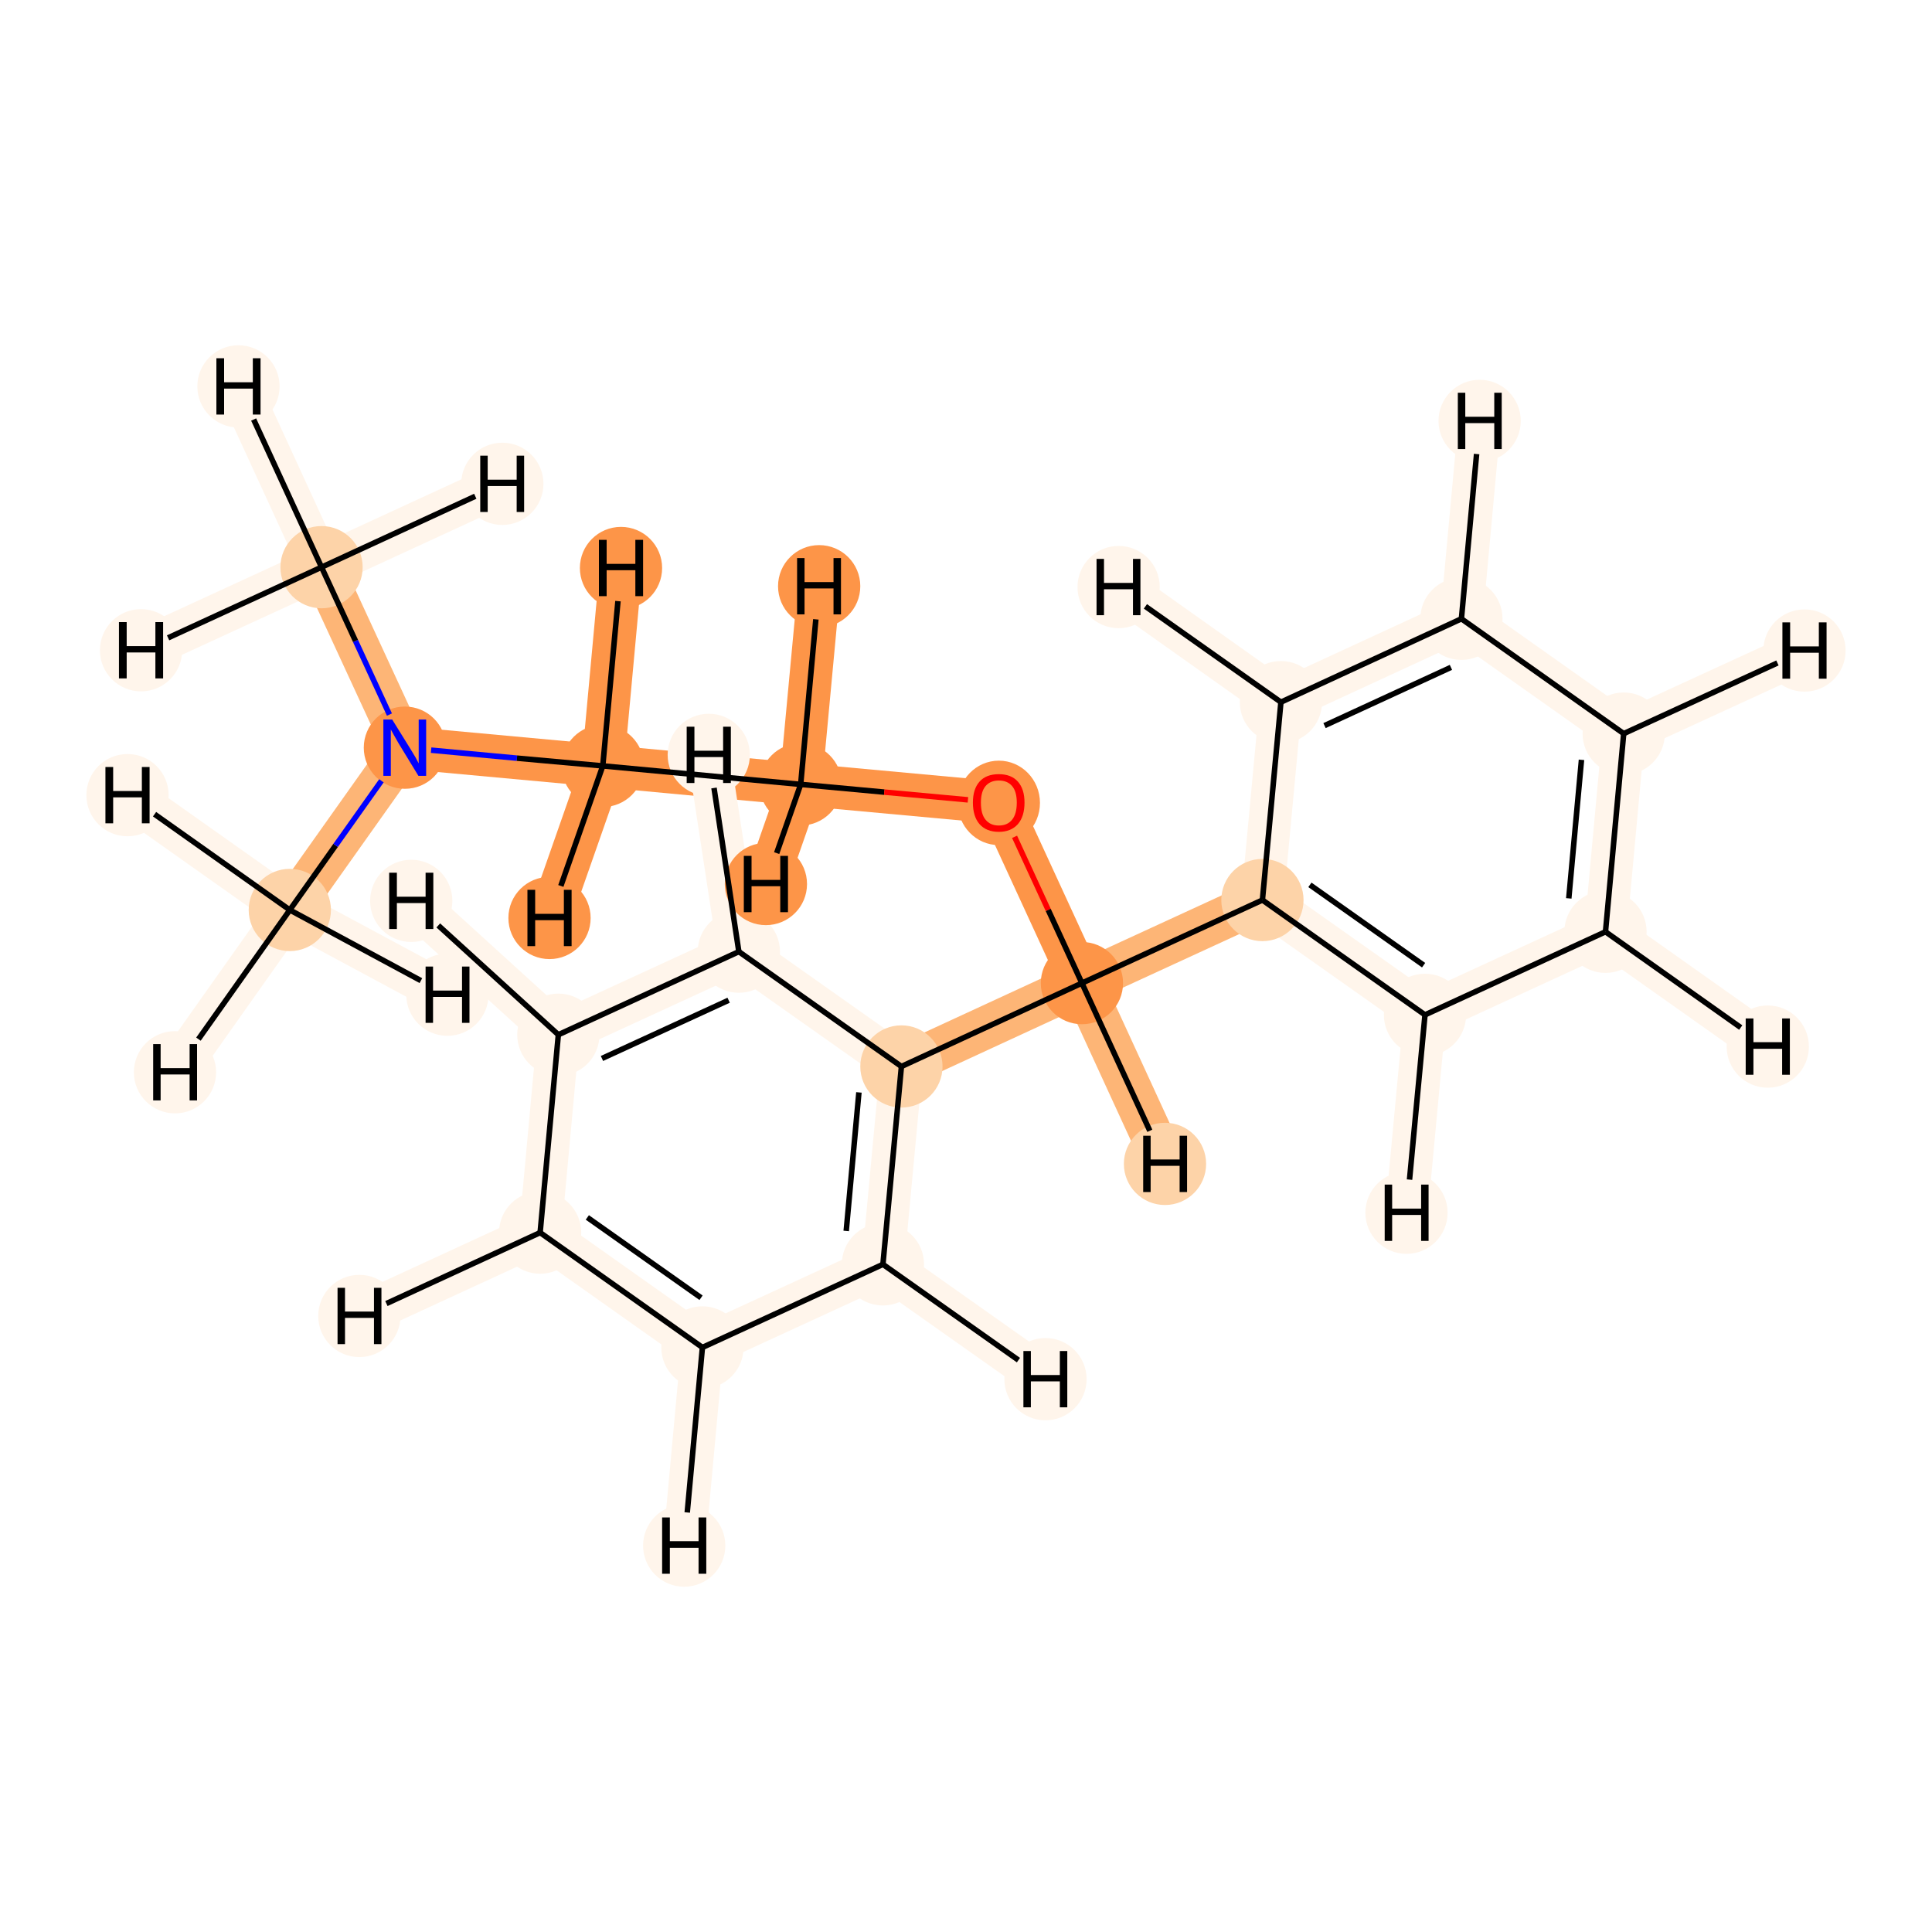<?xml version='1.0' encoding='iso-8859-1'?>
<svg version='1.1' baseProfile='full'
              xmlns='http://www.w3.org/2000/svg'
                      xmlns:rdkit='http://www.rdkit.org/xml'
                      xmlns:xlink='http://www.w3.org/1999/xlink'
                  xml:space='preserve'
width='700px' height='700px' viewBox='0 0 700 700'>
<!-- END OF HEADER -->
<rect style='opacity:1.0;fill:#FFFFFF;stroke:none' width='700.0' height='700.0' x='0.0' y='0.0'> </rect>
<path d='M 105.0,329.7 L 146.7,270.9' style='fill:none;fill-rule:evenodd;stroke:#FDB576;stroke-width:15.4px;stroke-linecap:butt;stroke-linejoin:miter;stroke-opacity:1' />
<path d='M 105.0,329.7 L 63.4,388.5' style='fill:none;fill-rule:evenodd;stroke:#FFF5EB;stroke-width:15.4px;stroke-linecap:butt;stroke-linejoin:miter;stroke-opacity:1' />
<path d='M 105.0,329.7 L 46.2,288.1' style='fill:none;fill-rule:evenodd;stroke:#FFF5EB;stroke-width:15.4px;stroke-linecap:butt;stroke-linejoin:miter;stroke-opacity:1' />
<path d='M 105.0,329.7 L 162.1,360.4' style='fill:none;fill-rule:evenodd;stroke:#FFF5EB;stroke-width:15.4px;stroke-linecap:butt;stroke-linejoin:miter;stroke-opacity:1' />
<path d='M 146.7,270.9 L 218.4,277.5' style='fill:none;fill-rule:evenodd;stroke:#FD9548;stroke-width:15.4px;stroke-linecap:butt;stroke-linejoin:miter;stroke-opacity:1' />
<path d='M 146.7,270.9 L 116.5,205.5' style='fill:none;fill-rule:evenodd;stroke:#FDB576;stroke-width:15.4px;stroke-linecap:butt;stroke-linejoin:miter;stroke-opacity:1' />
<path d='M 218.4,277.5 L 290.1,284.2' style='fill:none;fill-rule:evenodd;stroke:#FD9548;stroke-width:15.4px;stroke-linecap:butt;stroke-linejoin:miter;stroke-opacity:1' />
<path d='M 218.4,277.5 L 199.1,332.6' style='fill:none;fill-rule:evenodd;stroke:#FD9548;stroke-width:15.4px;stroke-linecap:butt;stroke-linejoin:miter;stroke-opacity:1' />
<path d='M 218.4,277.5 L 225.0,205.8' style='fill:none;fill-rule:evenodd;stroke:#FD9548;stroke-width:15.4px;stroke-linecap:butt;stroke-linejoin:miter;stroke-opacity:1' />
<path d='M 290.1,284.2 L 361.9,290.8' style='fill:none;fill-rule:evenodd;stroke:#FD9548;stroke-width:15.4px;stroke-linecap:butt;stroke-linejoin:miter;stroke-opacity:1' />
<path d='M 290.1,284.2 L 277.5,320.3' style='fill:none;fill-rule:evenodd;stroke:#FD9548;stroke-width:15.4px;stroke-linecap:butt;stroke-linejoin:miter;stroke-opacity:1' />
<path d='M 290.1,284.2 L 296.8,212.4' style='fill:none;fill-rule:evenodd;stroke:#FD9548;stroke-width:15.4px;stroke-linecap:butt;stroke-linejoin:miter;stroke-opacity:1' />
<path d='M 361.9,290.8 L 392.0,356.2' style='fill:none;fill-rule:evenodd;stroke:#FD9548;stroke-width:15.4px;stroke-linecap:butt;stroke-linejoin:miter;stroke-opacity:1' />
<path d='M 392.0,356.2 L 457.4,326.1' style='fill:none;fill-rule:evenodd;stroke:#FDB576;stroke-width:15.4px;stroke-linecap:butt;stroke-linejoin:miter;stroke-opacity:1' />
<path d='M 392.0,356.2 L 326.6,386.4' style='fill:none;fill-rule:evenodd;stroke:#FDB576;stroke-width:15.4px;stroke-linecap:butt;stroke-linejoin:miter;stroke-opacity:1' />
<path d='M 392.0,356.2 L 422.1,421.7' style='fill:none;fill-rule:evenodd;stroke:#FDB576;stroke-width:15.4px;stroke-linecap:butt;stroke-linejoin:miter;stroke-opacity:1' />
<path d='M 457.4,326.1 L 516.3,367.7' style='fill:none;fill-rule:evenodd;stroke:#FFF5EB;stroke-width:15.4px;stroke-linecap:butt;stroke-linejoin:miter;stroke-opacity:1' />
<path d='M 457.4,326.1 L 464.1,254.4' style='fill:none;fill-rule:evenodd;stroke:#FFF5EB;stroke-width:15.4px;stroke-linecap:butt;stroke-linejoin:miter;stroke-opacity:1' />
<path d='M 516.3,367.7 L 581.7,337.6' style='fill:none;fill-rule:evenodd;stroke:#FFF5EB;stroke-width:15.4px;stroke-linecap:butt;stroke-linejoin:miter;stroke-opacity:1' />
<path d='M 516.3,367.7 L 509.6,439.4' style='fill:none;fill-rule:evenodd;stroke:#FFF5EB;stroke-width:15.4px;stroke-linecap:butt;stroke-linejoin:miter;stroke-opacity:1' />
<path d='M 581.7,337.6 L 588.3,265.8' style='fill:none;fill-rule:evenodd;stroke:#FFF5EB;stroke-width:15.4px;stroke-linecap:butt;stroke-linejoin:miter;stroke-opacity:1' />
<path d='M 581.7,337.6 L 640.5,379.2' style='fill:none;fill-rule:evenodd;stroke:#FFF5EB;stroke-width:15.4px;stroke-linecap:butt;stroke-linejoin:miter;stroke-opacity:1' />
<path d='M 588.3,265.8 L 529.5,224.2' style='fill:none;fill-rule:evenodd;stroke:#FFF5EB;stroke-width:15.4px;stroke-linecap:butt;stroke-linejoin:miter;stroke-opacity:1' />
<path d='M 588.3,265.8 L 653.8,235.7' style='fill:none;fill-rule:evenodd;stroke:#FFF5EB;stroke-width:15.4px;stroke-linecap:butt;stroke-linejoin:miter;stroke-opacity:1' />
<path d='M 529.5,224.2 L 464.1,254.4' style='fill:none;fill-rule:evenodd;stroke:#FFF5EB;stroke-width:15.4px;stroke-linecap:butt;stroke-linejoin:miter;stroke-opacity:1' />
<path d='M 529.5,224.2 L 536.1,152.5' style='fill:none;fill-rule:evenodd;stroke:#FFF5EB;stroke-width:15.4px;stroke-linecap:butt;stroke-linejoin:miter;stroke-opacity:1' />
<path d='M 464.1,254.4 L 405.3,212.7' style='fill:none;fill-rule:evenodd;stroke:#FFF5EB;stroke-width:15.4px;stroke-linecap:butt;stroke-linejoin:miter;stroke-opacity:1' />
<path d='M 326.6,386.4 L 319.9,458.1' style='fill:none;fill-rule:evenodd;stroke:#FFF5EB;stroke-width:15.4px;stroke-linecap:butt;stroke-linejoin:miter;stroke-opacity:1' />
<path d='M 326.6,386.4 L 267.7,344.8' style='fill:none;fill-rule:evenodd;stroke:#FFF5EB;stroke-width:15.4px;stroke-linecap:butt;stroke-linejoin:miter;stroke-opacity:1' />
<path d='M 319.9,458.1 L 254.5,488.2' style='fill:none;fill-rule:evenodd;stroke:#FFF5EB;stroke-width:15.4px;stroke-linecap:butt;stroke-linejoin:miter;stroke-opacity:1' />
<path d='M 319.9,458.1 L 378.8,499.7' style='fill:none;fill-rule:evenodd;stroke:#FFF5EB;stroke-width:15.4px;stroke-linecap:butt;stroke-linejoin:miter;stroke-opacity:1' />
<path d='M 254.5,488.2 L 195.7,446.6' style='fill:none;fill-rule:evenodd;stroke:#FFF5EB;stroke-width:15.4px;stroke-linecap:butt;stroke-linejoin:miter;stroke-opacity:1' />
<path d='M 254.5,488.2 L 247.9,560.0' style='fill:none;fill-rule:evenodd;stroke:#FFF5EB;stroke-width:15.4px;stroke-linecap:butt;stroke-linejoin:miter;stroke-opacity:1' />
<path d='M 195.7,446.6 L 202.3,374.9' style='fill:none;fill-rule:evenodd;stroke:#FFF5EB;stroke-width:15.4px;stroke-linecap:butt;stroke-linejoin:miter;stroke-opacity:1' />
<path d='M 195.7,446.6 L 130.2,476.8' style='fill:none;fill-rule:evenodd;stroke:#FFF5EB;stroke-width:15.4px;stroke-linecap:butt;stroke-linejoin:miter;stroke-opacity:1' />
<path d='M 202.3,374.9 L 267.7,344.8' style='fill:none;fill-rule:evenodd;stroke:#FFF5EB;stroke-width:15.4px;stroke-linecap:butt;stroke-linejoin:miter;stroke-opacity:1' />
<path d='M 202.3,374.9 L 149.0,326.4' style='fill:none;fill-rule:evenodd;stroke:#FFF5EB;stroke-width:15.4px;stroke-linecap:butt;stroke-linejoin:miter;stroke-opacity:1' />
<path d='M 267.7,344.8 L 256.8,273.5' style='fill:none;fill-rule:evenodd;stroke:#FFF5EB;stroke-width:15.4px;stroke-linecap:butt;stroke-linejoin:miter;stroke-opacity:1' />
<path d='M 116.5,205.5 L 86.4,140.0' style='fill:none;fill-rule:evenodd;stroke:#FFF5EB;stroke-width:15.4px;stroke-linecap:butt;stroke-linejoin:miter;stroke-opacity:1' />
<path d='M 116.5,205.5 L 51.1,235.6' style='fill:none;fill-rule:evenodd;stroke:#FFF5EB;stroke-width:15.4px;stroke-linecap:butt;stroke-linejoin:miter;stroke-opacity:1' />
<path d='M 116.5,205.5 L 182.0,175.3' style='fill:none;fill-rule:evenodd;stroke:#FFF5EB;stroke-width:15.4px;stroke-linecap:butt;stroke-linejoin:miter;stroke-opacity:1' />
<ellipse cx='105.0' cy='329.7' rx='14.4' ry='14.4'  style='fill:#FDD3A8;fill-rule:evenodd;stroke:#FDD3A8;stroke-width:1.0px;stroke-linecap:butt;stroke-linejoin:miter;stroke-opacity:1' />
<ellipse cx='146.7' cy='270.9' rx='14.4' ry='14.4'  style='fill:#FD9548;fill-rule:evenodd;stroke:#FD9548;stroke-width:1.0px;stroke-linecap:butt;stroke-linejoin:miter;stroke-opacity:1' />
<ellipse cx='218.4' cy='277.5' rx='14.4' ry='14.4'  style='fill:#FD9548;fill-rule:evenodd;stroke:#FD9548;stroke-width:1.0px;stroke-linecap:butt;stroke-linejoin:miter;stroke-opacity:1' />
<ellipse cx='290.1' cy='284.2' rx='14.4' ry='14.4'  style='fill:#FD9548;fill-rule:evenodd;stroke:#FD9548;stroke-width:1.0px;stroke-linecap:butt;stroke-linejoin:miter;stroke-opacity:1' />
<ellipse cx='361.9' cy='290.9' rx='14.4' ry='14.8'  style='fill:#FD9548;fill-rule:evenodd;stroke:#FD9548;stroke-width:1.0px;stroke-linecap:butt;stroke-linejoin:miter;stroke-opacity:1' />
<ellipse cx='392.0' cy='356.2' rx='14.4' ry='14.4'  style='fill:#FD9548;fill-rule:evenodd;stroke:#FD9548;stroke-width:1.0px;stroke-linecap:butt;stroke-linejoin:miter;stroke-opacity:1' />
<ellipse cx='457.4' cy='326.1' rx='14.4' ry='14.4'  style='fill:#FDD3A8;fill-rule:evenodd;stroke:#FDD3A8;stroke-width:1.0px;stroke-linecap:butt;stroke-linejoin:miter;stroke-opacity:1' />
<ellipse cx='516.3' cy='367.7' rx='14.4' ry='14.4'  style='fill:#FFF5EB;fill-rule:evenodd;stroke:#FFF5EB;stroke-width:1.0px;stroke-linecap:butt;stroke-linejoin:miter;stroke-opacity:1' />
<ellipse cx='581.7' cy='337.6' rx='14.4' ry='14.4'  style='fill:#FFF5EB;fill-rule:evenodd;stroke:#FFF5EB;stroke-width:1.0px;stroke-linecap:butt;stroke-linejoin:miter;stroke-opacity:1' />
<ellipse cx='588.3' cy='265.8' rx='14.4' ry='14.4'  style='fill:#FFF5EB;fill-rule:evenodd;stroke:#FFF5EB;stroke-width:1.0px;stroke-linecap:butt;stroke-linejoin:miter;stroke-opacity:1' />
<ellipse cx='529.5' cy='224.2' rx='14.4' ry='14.4'  style='fill:#FFF5EB;fill-rule:evenodd;stroke:#FFF5EB;stroke-width:1.0px;stroke-linecap:butt;stroke-linejoin:miter;stroke-opacity:1' />
<ellipse cx='464.1' cy='254.4' rx='14.4' ry='14.4'  style='fill:#FFF5EB;fill-rule:evenodd;stroke:#FFF5EB;stroke-width:1.0px;stroke-linecap:butt;stroke-linejoin:miter;stroke-opacity:1' />
<ellipse cx='326.6' cy='386.4' rx='14.4' ry='14.4'  style='fill:#FDD3A8;fill-rule:evenodd;stroke:#FDD3A8;stroke-width:1.0px;stroke-linecap:butt;stroke-linejoin:miter;stroke-opacity:1' />
<ellipse cx='319.9' cy='458.1' rx='14.4' ry='14.4'  style='fill:#FFF5EB;fill-rule:evenodd;stroke:#FFF5EB;stroke-width:1.0px;stroke-linecap:butt;stroke-linejoin:miter;stroke-opacity:1' />
<ellipse cx='254.5' cy='488.2' rx='14.4' ry='14.4'  style='fill:#FFF5EB;fill-rule:evenodd;stroke:#FFF5EB;stroke-width:1.0px;stroke-linecap:butt;stroke-linejoin:miter;stroke-opacity:1' />
<ellipse cx='195.7' cy='446.6' rx='14.4' ry='14.4'  style='fill:#FFF5EB;fill-rule:evenodd;stroke:#FFF5EB;stroke-width:1.0px;stroke-linecap:butt;stroke-linejoin:miter;stroke-opacity:1' />
<ellipse cx='202.3' cy='374.9' rx='14.4' ry='14.4'  style='fill:#FFF5EB;fill-rule:evenodd;stroke:#FFF5EB;stroke-width:1.0px;stroke-linecap:butt;stroke-linejoin:miter;stroke-opacity:1' />
<ellipse cx='267.7' cy='344.8' rx='14.4' ry='14.4'  style='fill:#FFF5EB;fill-rule:evenodd;stroke:#FFF5EB;stroke-width:1.0px;stroke-linecap:butt;stroke-linejoin:miter;stroke-opacity:1' />
<ellipse cx='116.5' cy='205.5' rx='14.4' ry='14.4'  style='fill:#FDD3A8;fill-rule:evenodd;stroke:#FDD3A8;stroke-width:1.0px;stroke-linecap:butt;stroke-linejoin:miter;stroke-opacity:1' />
<ellipse cx='63.4' cy='388.5' rx='14.4' ry='14.4'  style='fill:#FFF5EB;fill-rule:evenodd;stroke:#FFF5EB;stroke-width:1.0px;stroke-linecap:butt;stroke-linejoin:miter;stroke-opacity:1' />
<ellipse cx='46.2' cy='288.1' rx='14.4' ry='14.4'  style='fill:#FFF5EB;fill-rule:evenodd;stroke:#FFF5EB;stroke-width:1.0px;stroke-linecap:butt;stroke-linejoin:miter;stroke-opacity:1' />
<ellipse cx='162.1' cy='360.4' rx='14.4' ry='14.4'  style='fill:#FFF5EB;fill-rule:evenodd;stroke:#FFF5EB;stroke-width:1.0px;stroke-linecap:butt;stroke-linejoin:miter;stroke-opacity:1' />
<ellipse cx='199.1' cy='332.6' rx='14.4' ry='14.4'  style='fill:#FD9548;fill-rule:evenodd;stroke:#FD9548;stroke-width:1.0px;stroke-linecap:butt;stroke-linejoin:miter;stroke-opacity:1' />
<ellipse cx='225.0' cy='205.8' rx='14.4' ry='14.4'  style='fill:#FD9548;fill-rule:evenodd;stroke:#FD9548;stroke-width:1.0px;stroke-linecap:butt;stroke-linejoin:miter;stroke-opacity:1' />
<ellipse cx='277.5' cy='320.3' rx='14.4' ry='14.4'  style='fill:#FD9548;fill-rule:evenodd;stroke:#FD9548;stroke-width:1.0px;stroke-linecap:butt;stroke-linejoin:miter;stroke-opacity:1' />
<ellipse cx='296.8' cy='212.4' rx='14.4' ry='14.4'  style='fill:#FD9548;fill-rule:evenodd;stroke:#FD9548;stroke-width:1.0px;stroke-linecap:butt;stroke-linejoin:miter;stroke-opacity:1' />
<ellipse cx='422.1' cy='421.7' rx='14.4' ry='14.4'  style='fill:#FDD3A8;fill-rule:evenodd;stroke:#FDD3A8;stroke-width:1.0px;stroke-linecap:butt;stroke-linejoin:miter;stroke-opacity:1' />
<ellipse cx='509.6' cy='439.4' rx='14.4' ry='14.4'  style='fill:#FFF5EB;fill-rule:evenodd;stroke:#FFF5EB;stroke-width:1.0px;stroke-linecap:butt;stroke-linejoin:miter;stroke-opacity:1' />
<ellipse cx='640.5' cy='379.2' rx='14.4' ry='14.4'  style='fill:#FFF5EB;fill-rule:evenodd;stroke:#FFF5EB;stroke-width:1.0px;stroke-linecap:butt;stroke-linejoin:miter;stroke-opacity:1' />
<ellipse cx='653.8' cy='235.7' rx='14.4' ry='14.4'  style='fill:#FFF5EB;fill-rule:evenodd;stroke:#FFF5EB;stroke-width:1.0px;stroke-linecap:butt;stroke-linejoin:miter;stroke-opacity:1' />
<ellipse cx='536.1' cy='152.5' rx='14.4' ry='14.4'  style='fill:#FFF5EB;fill-rule:evenodd;stroke:#FFF5EB;stroke-width:1.0px;stroke-linecap:butt;stroke-linejoin:miter;stroke-opacity:1' />
<ellipse cx='405.3' cy='212.7' rx='14.4' ry='14.4'  style='fill:#FFF5EB;fill-rule:evenodd;stroke:#FFF5EB;stroke-width:1.0px;stroke-linecap:butt;stroke-linejoin:miter;stroke-opacity:1' />
<ellipse cx='378.8' cy='499.7' rx='14.4' ry='14.4'  style='fill:#FFF5EB;fill-rule:evenodd;stroke:#FFF5EB;stroke-width:1.0px;stroke-linecap:butt;stroke-linejoin:miter;stroke-opacity:1' />
<ellipse cx='247.9' cy='560.0' rx='14.4' ry='14.4'  style='fill:#FFF5EB;fill-rule:evenodd;stroke:#FFF5EB;stroke-width:1.0px;stroke-linecap:butt;stroke-linejoin:miter;stroke-opacity:1' />
<ellipse cx='130.2' cy='476.8' rx='14.4' ry='14.4'  style='fill:#FFF5EB;fill-rule:evenodd;stroke:#FFF5EB;stroke-width:1.0px;stroke-linecap:butt;stroke-linejoin:miter;stroke-opacity:1' />
<ellipse cx='149.0' cy='326.4' rx='14.4' ry='14.4'  style='fill:#FFF5EB;fill-rule:evenodd;stroke:#FFF5EB;stroke-width:1.0px;stroke-linecap:butt;stroke-linejoin:miter;stroke-opacity:1' />
<ellipse cx='256.8' cy='273.5' rx='14.4' ry='14.4'  style='fill:#FFF5EB;fill-rule:evenodd;stroke:#FFF5EB;stroke-width:1.0px;stroke-linecap:butt;stroke-linejoin:miter;stroke-opacity:1' />
<ellipse cx='86.4' cy='140.0' rx='14.4' ry='14.4'  style='fill:#FFF5EB;fill-rule:evenodd;stroke:#FFF5EB;stroke-width:1.0px;stroke-linecap:butt;stroke-linejoin:miter;stroke-opacity:1' />
<ellipse cx='51.1' cy='235.6' rx='14.4' ry='14.4'  style='fill:#FFF5EB;fill-rule:evenodd;stroke:#FFF5EB;stroke-width:1.0px;stroke-linecap:butt;stroke-linejoin:miter;stroke-opacity:1' />
<ellipse cx='182.0' cy='175.3' rx='14.4' ry='14.4'  style='fill:#FFF5EB;fill-rule:evenodd;stroke:#FFF5EB;stroke-width:1.0px;stroke-linecap:butt;stroke-linejoin:miter;stroke-opacity:1' />
<path class='bond-0 atom-0 atom-1' d='M 105.0,329.7 L 121.6,306.3' style='fill:none;fill-rule:evenodd;stroke:#000000;stroke-width:2.0px;stroke-linecap:butt;stroke-linejoin:miter;stroke-opacity:1' />
<path class='bond-0 atom-0 atom-1' d='M 121.6,306.3 L 138.2,282.9' style='fill:none;fill-rule:evenodd;stroke:#0000FF;stroke-width:2.0px;stroke-linecap:butt;stroke-linejoin:miter;stroke-opacity:1' />
<path class='bond-20 atom-0 atom-19' d='M 105.0,329.7 L 71.9,376.5' style='fill:none;fill-rule:evenodd;stroke:#000000;stroke-width:2.0px;stroke-linecap:butt;stroke-linejoin:miter;stroke-opacity:1' />
<path class='bond-21 atom-0 atom-20' d='M 105.0,329.7 L 56.0,295.0' style='fill:none;fill-rule:evenodd;stroke:#000000;stroke-width:2.0px;stroke-linecap:butt;stroke-linejoin:miter;stroke-opacity:1' />
<path class='bond-22 atom-0 atom-21' d='M 105.0,329.7 L 152.5,355.3' style='fill:none;fill-rule:evenodd;stroke:#000000;stroke-width:2.0px;stroke-linecap:butt;stroke-linejoin:miter;stroke-opacity:1' />
<path class='bond-1 atom-1 atom-2' d='M 156.2,271.8 L 187.3,274.7' style='fill:none;fill-rule:evenodd;stroke:#0000FF;stroke-width:2.0px;stroke-linecap:butt;stroke-linejoin:miter;stroke-opacity:1' />
<path class='bond-1 atom-1 atom-2' d='M 187.3,274.7 L 218.4,277.5' style='fill:none;fill-rule:evenodd;stroke:#000000;stroke-width:2.0px;stroke-linecap:butt;stroke-linejoin:miter;stroke-opacity:1' />
<path class='bond-17 atom-1 atom-18' d='M 141.1,258.9 L 128.8,232.2' style='fill:none;fill-rule:evenodd;stroke:#0000FF;stroke-width:2.0px;stroke-linecap:butt;stroke-linejoin:miter;stroke-opacity:1' />
<path class='bond-17 atom-1 atom-18' d='M 128.8,232.2 L 116.5,205.5' style='fill:none;fill-rule:evenodd;stroke:#000000;stroke-width:2.0px;stroke-linecap:butt;stroke-linejoin:miter;stroke-opacity:1' />
<path class='bond-2 atom-2 atom-3' d='M 218.4,277.5 L 290.1,284.2' style='fill:none;fill-rule:evenodd;stroke:#000000;stroke-width:2.0px;stroke-linecap:butt;stroke-linejoin:miter;stroke-opacity:1' />
<path class='bond-23 atom-2 atom-22' d='M 218.4,277.5 L 203.2,321.0' style='fill:none;fill-rule:evenodd;stroke:#000000;stroke-width:2.0px;stroke-linecap:butt;stroke-linejoin:miter;stroke-opacity:1' />
<path class='bond-24 atom-2 atom-23' d='M 218.4,277.5 L 223.9,217.8' style='fill:none;fill-rule:evenodd;stroke:#000000;stroke-width:2.0px;stroke-linecap:butt;stroke-linejoin:miter;stroke-opacity:1' />
<path class='bond-3 atom-3 atom-4' d='M 290.1,284.2 L 320.4,287.0' style='fill:none;fill-rule:evenodd;stroke:#000000;stroke-width:2.0px;stroke-linecap:butt;stroke-linejoin:miter;stroke-opacity:1' />
<path class='bond-3 atom-3 atom-4' d='M 320.4,287.0 L 350.7,289.8' style='fill:none;fill-rule:evenodd;stroke:#FF0000;stroke-width:2.0px;stroke-linecap:butt;stroke-linejoin:miter;stroke-opacity:1' />
<path class='bond-25 atom-3 atom-24' d='M 290.1,284.2 L 281.4,309.1' style='fill:none;fill-rule:evenodd;stroke:#000000;stroke-width:2.0px;stroke-linecap:butt;stroke-linejoin:miter;stroke-opacity:1' />
<path class='bond-26 atom-3 atom-25' d='M 290.1,284.2 L 295.6,224.4' style='fill:none;fill-rule:evenodd;stroke:#000000;stroke-width:2.0px;stroke-linecap:butt;stroke-linejoin:miter;stroke-opacity:1' />
<path class='bond-4 atom-4 atom-5' d='M 367.6,303.2 L 379.8,329.7' style='fill:none;fill-rule:evenodd;stroke:#FF0000;stroke-width:2.0px;stroke-linecap:butt;stroke-linejoin:miter;stroke-opacity:1' />
<path class='bond-4 atom-4 atom-5' d='M 379.8,329.7 L 392.0,356.2' style='fill:none;fill-rule:evenodd;stroke:#000000;stroke-width:2.0px;stroke-linecap:butt;stroke-linejoin:miter;stroke-opacity:1' />
<path class='bond-5 atom-5 atom-6' d='M 392.0,356.2 L 457.4,326.1' style='fill:none;fill-rule:evenodd;stroke:#000000;stroke-width:2.0px;stroke-linecap:butt;stroke-linejoin:miter;stroke-opacity:1' />
<path class='bond-11 atom-5 atom-12' d='M 392.0,356.2 L 326.6,386.4' style='fill:none;fill-rule:evenodd;stroke:#000000;stroke-width:2.0px;stroke-linecap:butt;stroke-linejoin:miter;stroke-opacity:1' />
<path class='bond-27 atom-5 atom-26' d='M 392.0,356.2 L 416.6,409.7' style='fill:none;fill-rule:evenodd;stroke:#000000;stroke-width:2.0px;stroke-linecap:butt;stroke-linejoin:miter;stroke-opacity:1' />
<path class='bond-6 atom-6 atom-7' d='M 457.4,326.1 L 516.3,367.7' style='fill:none;fill-rule:evenodd;stroke:#000000;stroke-width:2.0px;stroke-linecap:butt;stroke-linejoin:miter;stroke-opacity:1' />
<path class='bond-6 atom-6 atom-7' d='M 474.6,320.6 L 515.8,349.7' style='fill:none;fill-rule:evenodd;stroke:#000000;stroke-width:2.0px;stroke-linecap:butt;stroke-linejoin:miter;stroke-opacity:1' />
<path class='bond-18 atom-11 atom-6' d='M 464.1,254.4 L 457.4,326.1' style='fill:none;fill-rule:evenodd;stroke:#000000;stroke-width:2.0px;stroke-linecap:butt;stroke-linejoin:miter;stroke-opacity:1' />
<path class='bond-7 atom-7 atom-8' d='M 516.3,367.7 L 581.7,337.6' style='fill:none;fill-rule:evenodd;stroke:#000000;stroke-width:2.0px;stroke-linecap:butt;stroke-linejoin:miter;stroke-opacity:1' />
<path class='bond-28 atom-7 atom-27' d='M 516.3,367.7 L 510.7,427.4' style='fill:none;fill-rule:evenodd;stroke:#000000;stroke-width:2.0px;stroke-linecap:butt;stroke-linejoin:miter;stroke-opacity:1' />
<path class='bond-8 atom-8 atom-9' d='M 581.7,337.6 L 588.3,265.8' style='fill:none;fill-rule:evenodd;stroke:#000000;stroke-width:2.0px;stroke-linecap:butt;stroke-linejoin:miter;stroke-opacity:1' />
<path class='bond-8 atom-8 atom-9' d='M 568.4,325.5 L 573.0,275.3' style='fill:none;fill-rule:evenodd;stroke:#000000;stroke-width:2.0px;stroke-linecap:butt;stroke-linejoin:miter;stroke-opacity:1' />
<path class='bond-29 atom-8 atom-28' d='M 581.7,337.6 L 630.7,372.3' style='fill:none;fill-rule:evenodd;stroke:#000000;stroke-width:2.0px;stroke-linecap:butt;stroke-linejoin:miter;stroke-opacity:1' />
<path class='bond-9 atom-9 atom-10' d='M 588.3,265.8 L 529.5,224.2' style='fill:none;fill-rule:evenodd;stroke:#000000;stroke-width:2.0px;stroke-linecap:butt;stroke-linejoin:miter;stroke-opacity:1' />
<path class='bond-30 atom-9 atom-29' d='M 588.3,265.8 L 644.0,240.2' style='fill:none;fill-rule:evenodd;stroke:#000000;stroke-width:2.0px;stroke-linecap:butt;stroke-linejoin:miter;stroke-opacity:1' />
<path class='bond-10 atom-10 atom-11' d='M 529.5,224.2 L 464.1,254.4' style='fill:none;fill-rule:evenodd;stroke:#000000;stroke-width:2.0px;stroke-linecap:butt;stroke-linejoin:miter;stroke-opacity:1' />
<path class='bond-10 atom-10 atom-11' d='M 525.7,241.8 L 479.9,262.9' style='fill:none;fill-rule:evenodd;stroke:#000000;stroke-width:2.0px;stroke-linecap:butt;stroke-linejoin:miter;stroke-opacity:1' />
<path class='bond-31 atom-10 atom-30' d='M 529.5,224.2 L 535.0,164.5' style='fill:none;fill-rule:evenodd;stroke:#000000;stroke-width:2.0px;stroke-linecap:butt;stroke-linejoin:miter;stroke-opacity:1' />
<path class='bond-32 atom-11 atom-31' d='M 464.1,254.4 L 415.0,219.7' style='fill:none;fill-rule:evenodd;stroke:#000000;stroke-width:2.0px;stroke-linecap:butt;stroke-linejoin:miter;stroke-opacity:1' />
<path class='bond-12 atom-12 atom-13' d='M 326.6,386.4 L 319.9,458.1' style='fill:none;fill-rule:evenodd;stroke:#000000;stroke-width:2.0px;stroke-linecap:butt;stroke-linejoin:miter;stroke-opacity:1' />
<path class='bond-12 atom-12 atom-13' d='M 311.2,395.8 L 306.6,446.0' style='fill:none;fill-rule:evenodd;stroke:#000000;stroke-width:2.0px;stroke-linecap:butt;stroke-linejoin:miter;stroke-opacity:1' />
<path class='bond-19 atom-17 atom-12' d='M 267.7,344.8 L 326.6,386.4' style='fill:none;fill-rule:evenodd;stroke:#000000;stroke-width:2.0px;stroke-linecap:butt;stroke-linejoin:miter;stroke-opacity:1' />
<path class='bond-13 atom-13 atom-14' d='M 319.9,458.1 L 254.5,488.2' style='fill:none;fill-rule:evenodd;stroke:#000000;stroke-width:2.0px;stroke-linecap:butt;stroke-linejoin:miter;stroke-opacity:1' />
<path class='bond-33 atom-13 atom-32' d='M 319.9,458.1 L 369.0,492.8' style='fill:none;fill-rule:evenodd;stroke:#000000;stroke-width:2.0px;stroke-linecap:butt;stroke-linejoin:miter;stroke-opacity:1' />
<path class='bond-14 atom-14 atom-15' d='M 254.5,488.2 L 195.7,446.6' style='fill:none;fill-rule:evenodd;stroke:#000000;stroke-width:2.0px;stroke-linecap:butt;stroke-linejoin:miter;stroke-opacity:1' />
<path class='bond-14 atom-14 atom-15' d='M 254.0,470.2 L 212.8,441.1' style='fill:none;fill-rule:evenodd;stroke:#000000;stroke-width:2.0px;stroke-linecap:butt;stroke-linejoin:miter;stroke-opacity:1' />
<path class='bond-34 atom-14 atom-33' d='M 254.5,488.2 L 249.0,548.0' style='fill:none;fill-rule:evenodd;stroke:#000000;stroke-width:2.0px;stroke-linecap:butt;stroke-linejoin:miter;stroke-opacity:1' />
<path class='bond-15 atom-15 atom-16' d='M 195.7,446.6 L 202.3,374.9' style='fill:none;fill-rule:evenodd;stroke:#000000;stroke-width:2.0px;stroke-linecap:butt;stroke-linejoin:miter;stroke-opacity:1' />
<path class='bond-35 atom-15 atom-34' d='M 195.7,446.6 L 140.0,472.3' style='fill:none;fill-rule:evenodd;stroke:#000000;stroke-width:2.0px;stroke-linecap:butt;stroke-linejoin:miter;stroke-opacity:1' />
<path class='bond-16 atom-16 atom-17' d='M 202.3,374.9 L 267.7,344.8' style='fill:none;fill-rule:evenodd;stroke:#000000;stroke-width:2.0px;stroke-linecap:butt;stroke-linejoin:miter;stroke-opacity:1' />
<path class='bond-16 atom-16 atom-17' d='M 218.1,383.5 L 264.0,362.4' style='fill:none;fill-rule:evenodd;stroke:#000000;stroke-width:2.0px;stroke-linecap:butt;stroke-linejoin:miter;stroke-opacity:1' />
<path class='bond-36 atom-16 atom-35' d='M 202.3,374.9 L 158.8,335.3' style='fill:none;fill-rule:evenodd;stroke:#000000;stroke-width:2.0px;stroke-linecap:butt;stroke-linejoin:miter;stroke-opacity:1' />
<path class='bond-37 atom-17 atom-36' d='M 267.7,344.8 L 258.7,285.5' style='fill:none;fill-rule:evenodd;stroke:#000000;stroke-width:2.0px;stroke-linecap:butt;stroke-linejoin:miter;stroke-opacity:1' />
<path class='bond-38 atom-18 atom-37' d='M 116.5,205.5 L 91.9,152.0' style='fill:none;fill-rule:evenodd;stroke:#000000;stroke-width:2.0px;stroke-linecap:butt;stroke-linejoin:miter;stroke-opacity:1' />
<path class='bond-39 atom-18 atom-38' d='M 116.5,205.5 L 60.9,231.1' style='fill:none;fill-rule:evenodd;stroke:#000000;stroke-width:2.0px;stroke-linecap:butt;stroke-linejoin:miter;stroke-opacity:1' />
<path class='bond-40 atom-18 atom-39' d='M 116.5,205.5 L 172.2,179.8' style='fill:none;fill-rule:evenodd;stroke:#000000;stroke-width:2.0px;stroke-linecap:butt;stroke-linejoin:miter;stroke-opacity:1' />
<path  class='atom-1' d='M 142.1 260.7
L 148.8 271.5
Q 149.5 272.6, 150.6 274.5
Q 151.6 276.4, 151.7 276.6
L 151.7 260.7
L 154.4 260.7
L 154.4 281.1
L 151.6 281.1
L 144.4 269.3
Q 143.6 267.9, 142.7 266.3
Q 141.8 264.7, 141.6 264.3
L 141.6 281.1
L 138.9 281.1
L 138.9 260.7
L 142.1 260.7
' fill='#0000FF'/>
<path  class='atom-4' d='M 352.5 290.8
Q 352.5 285.9, 354.9 283.2
Q 357.3 280.5, 361.9 280.5
Q 366.4 280.5, 368.8 283.2
Q 371.2 285.9, 371.2 290.8
Q 371.2 295.8, 368.8 298.6
Q 366.3 301.4, 361.9 301.4
Q 357.4 301.4, 354.9 298.6
Q 352.5 295.8, 352.5 290.8
M 361.9 299.1
Q 365.0 299.1, 366.7 297.0
Q 368.4 294.9, 368.4 290.8
Q 368.4 286.8, 366.7 284.8
Q 365.0 282.8, 361.9 282.8
Q 358.8 282.8, 357.1 284.8
Q 355.4 286.8, 355.4 290.8
Q 355.4 295.0, 357.1 297.0
Q 358.8 299.1, 361.9 299.1
' fill='#FF0000'/>
<path  class='atom-19' d='M 55.5 378.3
L 58.2 378.3
L 58.2 387.0
L 68.7 387.0
L 68.7 378.3
L 71.4 378.3
L 71.4 398.7
L 68.7 398.7
L 68.7 389.3
L 58.2 389.3
L 58.2 398.7
L 55.5 398.7
L 55.5 378.3
' fill='#000000'/>
<path  class='atom-20' d='M 38.2 277.9
L 41.0 277.9
L 41.0 286.6
L 51.4 286.6
L 51.4 277.9
L 54.2 277.9
L 54.2 298.3
L 51.4 298.3
L 51.4 288.9
L 41.0 288.9
L 41.0 298.3
L 38.2 298.3
L 38.2 277.9
' fill='#000000'/>
<path  class='atom-21' d='M 154.2 350.2
L 156.9 350.2
L 156.9 358.9
L 167.4 358.9
L 167.4 350.2
L 170.1 350.2
L 170.1 370.6
L 167.4 370.6
L 167.4 361.2
L 156.9 361.2
L 156.9 370.6
L 154.2 370.6
L 154.2 350.2
' fill='#000000'/>
<path  class='atom-22' d='M 191.1 322.4
L 193.9 322.4
L 193.9 331.1
L 204.3 331.1
L 204.3 322.4
L 207.1 322.4
L 207.1 342.8
L 204.3 342.8
L 204.3 333.4
L 193.9 333.4
L 193.9 342.8
L 191.1 342.8
L 191.1 322.4
' fill='#000000'/>
<path  class='atom-23' d='M 217.0 195.6
L 219.8 195.6
L 219.8 204.3
L 230.2 204.3
L 230.2 195.6
L 233.0 195.6
L 233.0 216.0
L 230.2 216.0
L 230.2 206.6
L 219.8 206.6
L 219.8 216.0
L 217.0 216.0
L 217.0 195.6
' fill='#000000'/>
<path  class='atom-24' d='M 269.5 310.1
L 272.3 310.1
L 272.3 318.8
L 282.7 318.8
L 282.7 310.1
L 285.5 310.1
L 285.5 330.5
L 282.7 330.5
L 282.7 321.1
L 272.3 321.1
L 272.3 330.5
L 269.5 330.5
L 269.5 310.1
' fill='#000000'/>
<path  class='atom-25' d='M 288.8 202.2
L 291.5 202.2
L 291.5 210.9
L 302.0 210.9
L 302.0 202.2
L 304.7 202.2
L 304.7 222.6
L 302.0 222.6
L 302.0 213.2
L 291.5 213.2
L 291.5 222.6
L 288.8 222.6
L 288.8 202.2
' fill='#000000'/>
<path  class='atom-26' d='M 414.2 411.5
L 416.9 411.5
L 416.9 420.1
L 427.4 420.1
L 427.4 411.5
L 430.1 411.5
L 430.1 431.9
L 427.4 431.9
L 427.4 422.4
L 416.9 422.4
L 416.9 431.9
L 414.2 431.9
L 414.2 411.5
' fill='#000000'/>
<path  class='atom-27' d='M 501.7 429.2
L 504.4 429.2
L 504.4 437.9
L 514.9 437.9
L 514.9 429.2
L 517.6 429.2
L 517.6 449.6
L 514.9 449.6
L 514.9 440.2
L 504.4 440.2
L 504.4 449.6
L 501.7 449.6
L 501.7 429.2
' fill='#000000'/>
<path  class='atom-28' d='M 632.5 369.0
L 635.3 369.0
L 635.3 377.6
L 645.7 377.6
L 645.7 369.0
L 648.5 369.0
L 648.5 389.4
L 645.7 389.4
L 645.7 380.0
L 635.3 380.0
L 635.3 389.4
L 632.5 389.4
L 632.5 369.0
' fill='#000000'/>
<path  class='atom-29' d='M 645.8 225.5
L 648.6 225.5
L 648.6 234.2
L 659.0 234.2
L 659.0 225.5
L 661.8 225.5
L 661.8 245.9
L 659.0 245.9
L 659.0 236.5
L 648.6 236.5
L 648.6 245.9
L 645.8 245.9
L 645.8 225.5
' fill='#000000'/>
<path  class='atom-30' d='M 528.2 142.3
L 530.9 142.3
L 530.9 151.0
L 541.4 151.0
L 541.4 142.3
L 544.1 142.3
L 544.1 162.7
L 541.4 162.7
L 541.4 153.3
L 530.9 153.3
L 530.9 162.7
L 528.2 162.7
L 528.2 142.3
' fill='#000000'/>
<path  class='atom-31' d='M 397.3 202.5
L 400.0 202.5
L 400.0 211.2
L 410.5 211.2
L 410.5 202.5
L 413.2 202.5
L 413.2 222.9
L 410.5 222.9
L 410.5 213.5
L 400.0 213.5
L 400.0 222.9
L 397.3 222.9
L 397.3 202.5
' fill='#000000'/>
<path  class='atom-32' d='M 370.8 489.5
L 373.5 489.5
L 373.5 498.2
L 384.0 498.2
L 384.0 489.5
L 386.7 489.5
L 386.7 509.9
L 384.0 509.9
L 384.0 500.5
L 373.5 500.5
L 373.5 509.9
L 370.8 509.9
L 370.8 489.5
' fill='#000000'/>
<path  class='atom-33' d='M 239.9 549.8
L 242.7 549.8
L 242.7 558.4
L 253.1 558.4
L 253.1 549.8
L 255.9 549.8
L 255.9 570.2
L 253.1 570.2
L 253.1 560.8
L 242.7 560.8
L 242.7 570.2
L 239.9 570.2
L 239.9 549.8
' fill='#000000'/>
<path  class='atom-34' d='M 122.3 466.6
L 125.0 466.6
L 125.0 475.2
L 135.5 475.2
L 135.5 466.6
L 138.2 466.6
L 138.2 487.0
L 135.5 487.0
L 135.5 477.5
L 125.0 477.5
L 125.0 487.0
L 122.3 487.0
L 122.3 466.6
' fill='#000000'/>
<path  class='atom-35' d='M 141.0 316.2
L 143.8 316.2
L 143.8 324.9
L 154.2 324.9
L 154.2 316.2
L 157.0 316.2
L 157.0 336.6
L 154.2 336.6
L 154.2 327.2
L 143.8 327.2
L 143.8 336.6
L 141.0 336.6
L 141.0 316.2
' fill='#000000'/>
<path  class='atom-36' d='M 248.8 263.3
L 251.6 263.3
L 251.6 272.0
L 262.0 272.0
L 262.0 263.3
L 264.8 263.3
L 264.8 283.7
L 262.0 283.7
L 262.0 274.3
L 251.6 274.3
L 251.6 283.7
L 248.8 283.7
L 248.8 263.3
' fill='#000000'/>
<path  class='atom-37' d='M 78.4 129.8
L 81.2 129.8
L 81.2 138.5
L 91.6 138.5
L 91.6 129.8
L 94.4 129.8
L 94.4 150.2
L 91.6 150.2
L 91.6 140.8
L 81.2 140.8
L 81.2 150.2
L 78.4 150.2
L 78.4 129.8
' fill='#000000'/>
<path  class='atom-38' d='M 43.1 225.4
L 45.9 225.4
L 45.9 234.1
L 56.3 234.1
L 56.3 225.4
L 59.1 225.4
L 59.1 245.8
L 56.3 245.8
L 56.3 236.4
L 45.9 236.4
L 45.9 245.8
L 43.1 245.8
L 43.1 225.4
' fill='#000000'/>
<path  class='atom-39' d='M 174.0 165.1
L 176.7 165.1
L 176.7 173.8
L 187.2 173.8
L 187.2 165.1
L 189.9 165.1
L 189.9 185.5
L 187.2 185.5
L 187.2 176.1
L 176.7 176.1
L 176.7 185.5
L 174.0 185.5
L 174.0 165.1
' fill='#000000'/>
</svg>

